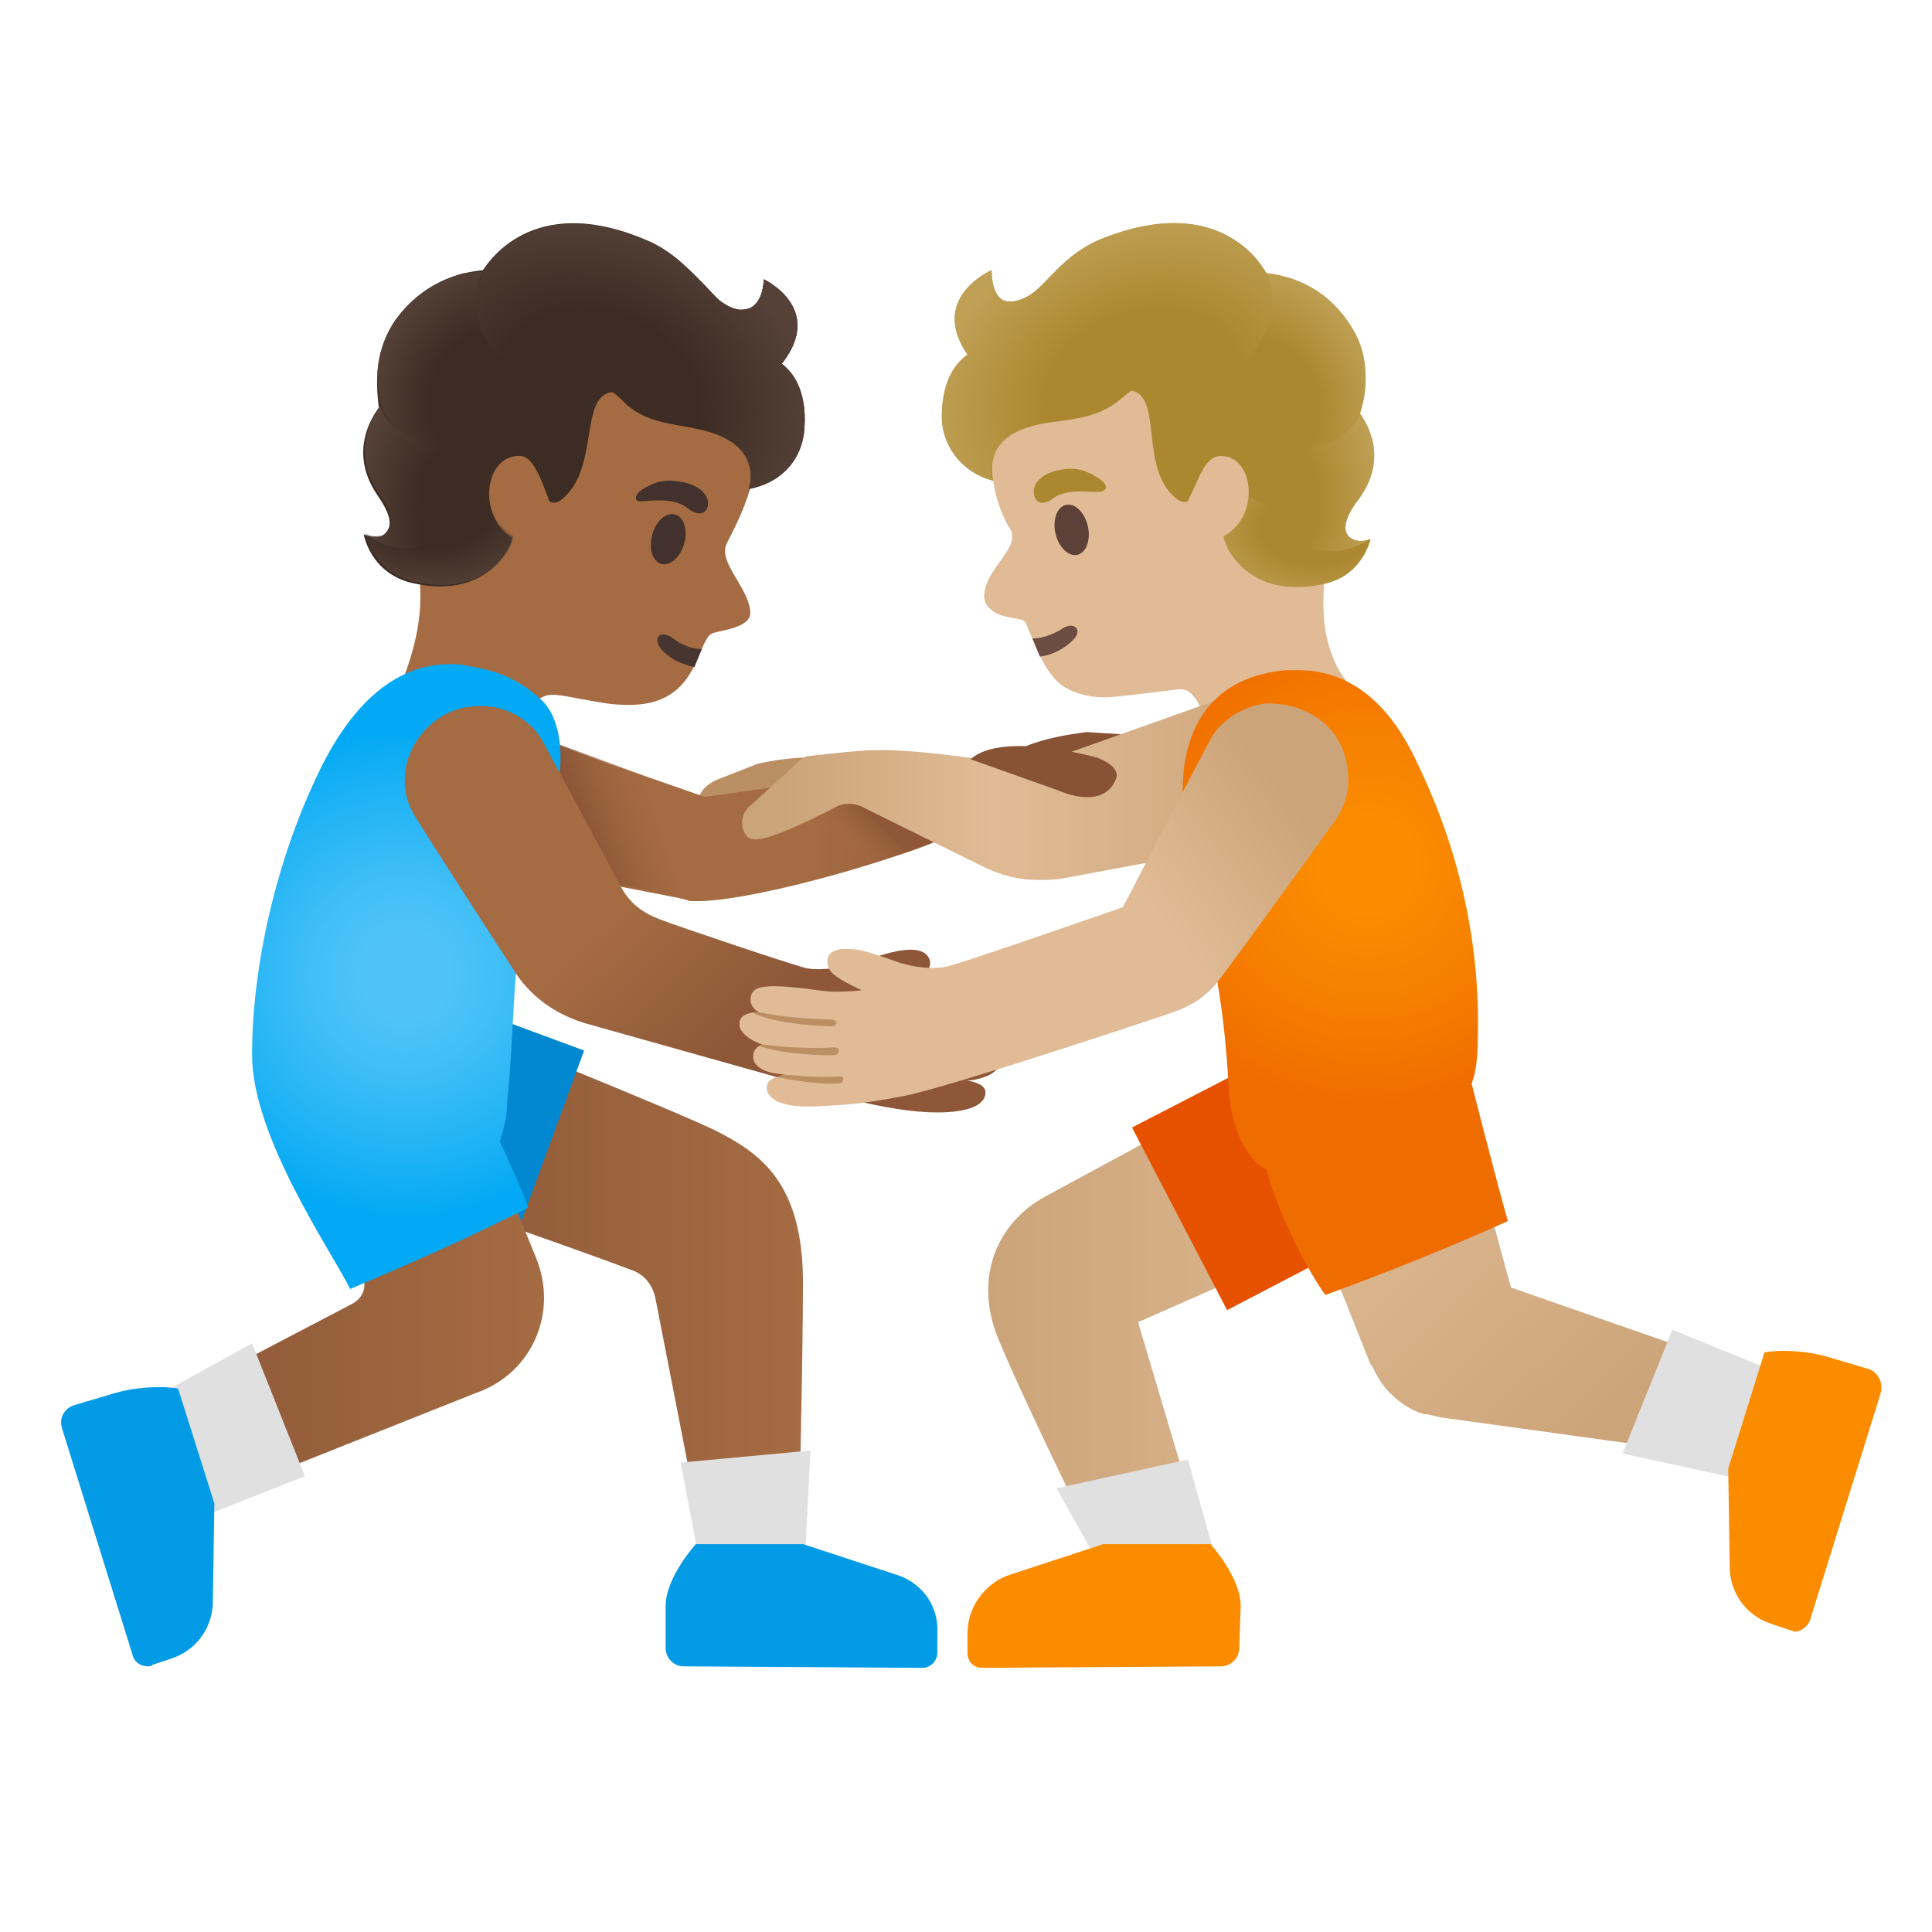 <svg enable-background="new 0 0 128 128" viewBox="0 0 128 128" xmlns="http://www.w3.org/2000/svg" xmlns:xlink="http://www.w3.org/1999/xlink"><linearGradient id="a"><stop offset="0" stop-color="#8d5738"/><stop offset="1" stop-color="#a56c43"/></linearGradient><linearGradient id="b" gradientTransform="matrix(1 0 0 -1 0 130)" gradientUnits="userSpaceOnUse" x1="25.87" x2="53.21" xlink:href="#a" y1="45.3" y2="45.3"/><linearGradient id="c" gradientTransform="matrix(1 0 0 -1 0 130)" gradientUnits="userSpaceOnUse" x1="10.42" x2="36.07" xlink:href="#a" y1="44.65" y2="44.65"/><linearGradient id="d"><stop offset=".599" stop-color="#a56c43"/><stop offset="1" stop-color="#8d5738"/></linearGradient><linearGradient id="e" gradientTransform="matrix(1 0 0 -1 0 130)" gradientUnits="userSpaceOnUse" x1="31.51" x2="68.71" xlink:href="#d" y1="75.95" y2="75.95"/><linearGradient id="f"><stop offset="0" stop-color="#a56c43" stop-opacity="0"/><stop offset="1" stop-color="#8d5738"/></linearGradient><linearGradient id="g" gradientTransform="matrix(1 0 0 -1 0 130)" gradientUnits="userSpaceOnUse" x1="56.51" x2="58.46" xlink:href="#f" y1="73.46" y2="75.41"/><linearGradient id="h" gradientTransform="matrix(1 0 0 -1 0 130)" gradientUnits="userSpaceOnUse" x1="43.9" x2="38.74" xlink:href="#f" y1="77.76" y2="75.81"/><radialGradient id="i" cx="-840.09" cy="575.86" gradientTransform="matrix(16.3 0 0 -16.3 13720.3 9451.03)" gradientUnits="userSpaceOnUse" r="1"><stop offset=".173" stop-color="#4fc3f7"/><stop offset=".368" stop-color="#42bff6"/><stop offset=".727" stop-color="#20b3f5"/><stop offset=".988" stop-color="#03a9f4"/></radialGradient><linearGradient id="j" gradientTransform="matrix(1 0 0 -1 0 130)" gradientUnits="userSpaceOnUse" x1="31.56" x2="51.56" xlink:href="#d" y1="84.63" y2="63.43"/><linearGradient id="k"><stop offset=".45" stop-color="#554138" stop-opacity="0"/><stop offset="1" stop-color="#554138"/></linearGradient><radialGradient id="l" cx="-1012.21" cy="660.94" gradientTransform="matrix(-7.078 .812 1.17 10.193 -7906.72 -5881.02)" gradientUnits="userSpaceOnUse" r="1" xlink:href="#k"/><radialGradient id="m" cx="-1034.41" cy="617.62" gradientTransform="matrix(-6.722 -2.639 -3.331 8.482 -4864.22 -7942.5)" gradientUnits="userSpaceOnUse" r="1" xlink:href="#k"/><radialGradient id="n" cx="-962.87" cy="613.56" gradientTransform="matrix(-13.727 -5.697 -4.282 10.319 -10550.1 -11790.91)" gradientUnits="userSpaceOnUse" r="1" xlink:href="#k"/><radialGradient id="o" cx="-1006.28" cy="698.98" gradientTransform="matrix(-8.001 .076 .049 5.144 -8056.82 -3485.05)" gradientUnits="userSpaceOnUse" r="1" xlink:href="#k"/><linearGradient id="p"><stop offset=".45" stop-color="#bfa055" stop-opacity="0"/><stop offset="1" stop-color="#bfa055"/></linearGradient><radialGradient id="q" cx="-758.97" cy="572.62" gradientTransform="matrix(6.959 1.106 1.593 -10.022 4453.71 6611.89)" gradientUnits="userSpaceOnUse" r="1" xlink:href="#p"/><radialGradient id="r" cx="-800.65" cy="525.08" gradientTransform="matrix(6.939 -2.383 -3.007 -8.756 7218.61 2716.35)" gradientUnits="userSpaceOnUse" r="1" xlink:href="#p"/><radialGradient id="s" cx="-849.02" cy="537.03" gradientTransform="matrix(13.848 -5.055 -3.799 -10.409 13873.04 1323.82)" gradientUnits="userSpaceOnUse" r="1" xlink:href="#p"/><radialGradient id="t" cx="-778.78" cy="520.98" gradientTransform="matrix(7.895 .417 .268 -5.076 6095.89 3004.41)" gradientUnits="userSpaceOnUse" r="1" xlink:href="#p"/><linearGradient id="u" gradientTransform="matrix(1 0 0 -1 0 130)" gradientUnits="userSpaceOnUse" x1="86.59" x2="51.97" y1="77.72" y2="77.72"><stop offset="0" stop-color="#cca47a"/><stop offset=".599" stop-color="#e0bb95"/><stop offset="1" stop-color="#cca47a"/></linearGradient><linearGradient id="v"><stop offset="0" stop-color="#cca47a"/><stop offset="1" stop-color="#e0bb95"/></linearGradient><linearGradient id="w" gradientTransform="matrix(1 0 0 -1 0 130)" gradientUnits="userSpaceOnUse" x1="65.47" x2="94.2" xlink:href="#v" y1="44" y2="44"/><linearGradient id="x" gradientTransform="matrix(1 0 0 -1 0 130)" gradientUnits="userSpaceOnUse" x1="107.73" x2="89.66" xlink:href="#v" y1="36.39" y2="55.37"/><radialGradient id="y" cx="-840.85" cy="576.26" gradientTransform="matrix(16.528 0 0 -16.528 13988.18 9581.71)" gradientUnits="userSpaceOnUse" r="1"><stop offset=".171" stop-color="#fb8c00"/><stop offset=".562" stop-color="#f67f00"/><stop offset=".983" stop-color="#ef6c00"/></radialGradient><linearGradient id="z" gradientTransform="matrix(1 0 0 -1 0 130)" gradientUnits="userSpaceOnUse" x1="61.13" x2="83.93" y1="61.32" y2="78.91"><stop offset=".599" stop-color="#e0bb95"/><stop offset="1" stop-color="#cca47a"/></linearGradient><path d="m56.5 51.7c0-.4-.1-.7-.4-1-1.2-1-5.1-.3-5.9-.1l-2.8 1.1c-.4.2-1.2.7-1.1 1.5 0 .07.03.13.1.2 0 .1.5.7 1.8.7l7-.6c.8-.2 1.3-1 1.3-1.8z" fill="#ba8f63"/><path d="m47.6 75c-2.3-1.2-19-7.9-19-7.9l-2.7 11.4s11.9 4.1 16.1 5.7c.7.3 1.2.9 1.4 1.7l3.2 16.4h6.3s.3-12.3.3-17.3c0-6.5-2.7-8.5-5.6-10z" fill="url(#b)"/><path d="m29.5 66.2c-.9-.3-1.7-.4-2.6-.4-3 0-5.8 1.8-6.9 4.8-1.4 3.8.5 8.1 4.4 9.5l9.2 3.4 5.1-13.9z" fill="#0288d1"/><path d="m35.5 83.3-4.9-12.1-10.9 4.4 4.2 8.7c.5.8.2 1.7-.6 2.1l-13 6.8 3.1 6.3 18.1-7.2c3.8-1.3 5.5-5.4 4-9z" fill="url(#c)"/><path d="m50.1 29.9c.4-4.6-1.3-8.8-5.8-11l-.6-.3c-.3-.1-.6-.2-.9-.3h-.1c-.3-.1-.5-.1-.8-.2h-.3c-.2 0-.5-.1-.7-.1h-1.5c-.4 0-.8 0-1.2.1h-.1c-.4 0-.8.1-1.3.2-.1 0-.2 0-.3.1-.4.1-.7.2-1.1.3-.07 0-.13.03-.2.1-.4.1-.8.3-1.2.4-.1 0-.1.1-.2.1-.3.1-.7.3-1 .5-.1 0-.2.1-.2.1-.4.2-.8.4-1.1.6-.4.2-.7.5-1 .7l-.1.1c-.3.3-.6.5-.9.8-2.2 2.2-3.1 10.3-2 14.6 1.2 4.5-.99 8.68-1.5 10s.3 3.5 1.6 4.3c.6.4 1.2.5 1.8.5 2.7 0 4.7-3.5 4.7-3.5s1.26-1.84 2.25-1.95c.69-.08 1.28.13 3.68.53.6.1 1.18.12 1.68.12 3.94 0 4.36-3.06 5.07-4.3.23-.4.38-.45.73-.53.73-.17 2.21-.41 2.2-1.27-.02-1.54-2.1-3.3-1.6-4.5.19-.5 1.97-3.4 1.99-6.2z" fill="#a56c43"/><path d="m46 44.2c-.8-.2-1.6-.5-2.2-1.2-.6-.8 0-1.3.8-.7.5.4 1.2.7 1.9.7z" fill="#473530"/><path d="m45.33 36.01c.25-.91-.02-1.77-.61-1.93s-1.26.44-1.51 1.35.02 1.77.61 1.93 1.26-.45 1.51-1.35z" fill="#42312c"/><path d="m45.6 33.7c.9.7 1.4.1 1.3-.5-.1-.5-.6-1.1-1.9-1.3-1.2-.2-1.9.2-2.4.5s-.6.7-.3.8 2.2-.4 3.3.5z" fill="#42312c"/><path d="m75.1 48.7-3.1-.2c-.8.1-4.7.6-5.5 2-.2.3-.2.7-.1.9.2.8.8 1.4 1.6 1.4h.3l6.9-1.6c1.2-.4 1.4-1.1 1.4-1.2v-.2c-.1-.8-.9-1-1.5-1.1z" fill="#875334"/><path d="m68.6 52.1c-.3.8-2.4 2-5.2 3.1-.2.1-.3.1-.5.2-.8.3-1.7.7-2.6 1-.3.1-.6.2-.9.3-4.8 1.6-10.2 2.9-12.9 3h-.7c-.2 0-.3-.1-.4-.1l-.4-.1-6.2-1.2-7.4-1.5 2.6-8.2.1-.2 8.3 2.9 4.3 1.5c2.1-.3 12.9-1.8 14.5-2.1.8-.2 2.3-.4 3.8-.4 2.2 0 4.2.4 3.6 1.8z" fill="url(#e)"/><path d="m63 55.4c-.8.3-4.9 1.7-5.2 1.8-1.8-.9-4-3.3-4-3.3l3.5-2.1z" fill="url(#g)"/><path d="m45.1 59.4-6.2-1.2-4.7-9.7v-.2l8.3 3z" fill="url(#h)"/><path d="m36 55.1c1.9-4.4 1.1-7.6-.1-8.7-2-1.9-4-2.1-5-2.3-.4-.1-.7-.1-1.1-.1-3.7 0-6.6 2.8-8.7 7.2-2.8 5.8-4.4 12.8-4.4 18.7 0 5.4 5.2 12.9 6.5 15.5 4-1.7 7.9-3.4 11.8-5.4-.4-1.1-1.1-2.7-1.9-4.4.3-.8.5-1.7.5-2.6.6-5.5.2-11.9 2.4-17.9z" fill="url(#i)"/><path d="m67.03 67.51c-.13-.16-.53-.31-1.03-.31.2-.1.7-.46.5-1.2-.3-.8-1.7-.7-3.5-.4-.7.1-1.5.2-1.9.2-.3 0-1.1 0-1.8-.1h.1c.8-.3 1.33-.71 1.75-1.07.48-.4.52-.78.45-1.02-.22-.7-1.09-.78-2.02-.62-.77.13-1.73.45-2.29.71-.7.3-2.91.68-3.93.43-.9-.22-8.5-2.77-9.67-3.23s-1.96-1.06-2.56-2.16c0 0-4.72-8.83-5.24-9.74-.86-1.48-2.7-2.4-4.5-2.2-2 .1-3.8 1.6-4.4 3.6-.3 1.2-.24 2.37.4 3.5s6.6 10.3 6.6 10.3c1.1 1.8 2.8 3 4.8 3.6l14.6 4.1h.2c.7.3 1.5.5 2.4.8l.6.2c1.7.4 3.7.8 5.5.8 1.7 0 3.16-.33 3.2-1.3.02-.44-.5-.7-1.2-.8 1.1-.1 2.12-.56 2.11-1.17s-.41-.83-.61-.83c.8-.2 1.62-.66 1.69-1.32.04-.31-.13-.61-.25-.77z" fill="url(#j)"/><path d="m45.1 96.9 1.3 6.9h6.9l.4-7.7z" fill="#e0e0e0"/><path d="m59.6 104.4-6.4-2.1h-7.1s-2 2.2-2 4.1v2.8c0 .6.5 1.2 1.2 1.2l15.8.1c.6 0 1-.5 1-1v-1.3c.1-1.7-.9-3.2-2.5-3.8z" fill="#039be5"/><path d="m16.7 89-7.6 4.2 2.5 8 8.6-3.4z" fill="#e0e0e0"/><path d="m11.8 92s-.5-.1-1.2-.1c-.9 0-2 .1-3 .4l-2.7.8c-.6.2-1 .8-.8 1.5l4.7 15.1c.1.4.5.7 1 .7.1 0 .2 0 .3-.1l1.2-.4c1.6-.5 2.7-1.9 2.8-3.6l.1-6.7z" fill="#039be5"/><path d="m26.2 21.2c2.1-2.9 4.9-3.2 5.8-3.3.7-1.1 3.8-5 10.8-2 1.7.7 2.8 1.9 3.8 2.9.4.4.8.9 1.2 1.2.3.2.9.6 1.5.5 1.3-.1 1.3-2 1.3-2s4.1 1.9 1.2 5.6c1.3 1 1.6 2.7 1.5 4.2-.1 2.1-1.5 3.7-3.7 4.1 0 0 1.2-3.1-3.5-4-1.4-.3-3-.4-4.2-1.3-.5-.3-.8-.8-1.3-1.1h-.2c-2 .5-.7 5.1-3.2 7.1-.5.4-.8.1-.8.1l-.5-1.3c-.4-.9-.8-1.7-1.5-1.7-2.3 0-2.8 3.9-.5 5.4.2.2-1.4 4.3-6.7 3-2.7-.7-3.1-3.2-3.1-3.2s1.1.6 1.6-.3c.3-.5 0-1.3-.7-2.3-1.9-2.8-.4-5.1.1-5.8-.1-.9-.5-3.5 1.1-5.8z" fill="#3c2c23"/><path d="m25.2 26.9c0-.1.3 2.1 3.9 2.7 1.4.4 2.6 4.3-.1 6.1-2.4 1.6-4.8-.3-4.8-.3s.4.2 1 .1c.4 0 .6-.5.6-.5.3-.5 0-1.3-.7-2.3-1.9-2.8-.4-5.1.1-5.8z" fill="url(#l)"/><path d="m26.2 21.2c1.1-1.5 2.7-2.6 4.5-3.1.3 0 .9-.1 1.3-.1-.4.7-.5 1.5-.4 2.4 0 0 .1 1.4.9 2.6-1 .9-1.7 2.1-2.4 3.3-.6 1-1.2 2.2-1 3.3-.7-.2-1.8-.3-2.8-1.1s-1.3-2.2-1.3-3.5.4-2.6 1.2-3.8z" fill="url(#m)"/><path d="m31.6 20.4c-.3-2.4 1.4-4.1 3.5-5 2.5-1.1 5.3-.5 7.7.5 1.7.7 2.8 1.9 3.8 2.9.4.4.8.9 1.2 1.2.3.2.9.6 1.5.5 1.3-.1 1.3-2 1.3-2s4.1 1.9 1.2 5.6c1.3 1 1.6 2.7 1.5 4.2-.1 2.1-1.5 3.7-3.7 4.1 0 0 1.2-3.1-3.5-4-1.4-.3-3-.4-4.2-1.3-1-.8-1.3-1.5-2.6-1.7-1.4-.3-3.4-.2-4.8-.8-2.8-1.1-2.9-4.2-2.9-4.2z" fill="url(#n)"/><path d="m29 35.7c1.2-.8 1.8-2.4 3.5-2.9 0 1 .5 2.1 1.5 2.7.2.2-1.4 4.3-6.7 3-2.7-.7-3.1-3.2-3.1-3.2s2.4 1.9 4.8.4z" fill="url(#o)"/><path d="m89.31 45.24c-.84-.92-1.44-2.55-1.58-4.12-.37-4.08 1.43-9.75.42-14.26-1.53-6.79-4.98-9.37-12.35-9.37s-12.73 11.38-8.8 17.7c.47 1.29-1.86 2.6-1.79 4.4.02.43.38.94 1.24 1.21.64.2 1.37.15 1.52.49.1.24.42 1.02.65 1.56.23.53.84 1.87 1.66 2.5s2.14.91 3.23.84c1.55-.13 3.66-.42 4.4-.5s.92.11 1.36.69 1.21 4.13 5.74 5.11c3.56.02 5.7-4.65 4.3-6.25z" fill="#e0bb95"/><path d="m68.9 43.5c.8-.1 1.6-.5 2.2-1.1.7-.7 0-1.3-.8-.7-.5.3-1.2.6-1.9.6z" fill="#6d4c41"/><path d="m71.38 36.76c.59-.14.9-.99.69-1.9-.21-.92-.86-1.55-1.45-1.41s-.9.99-.69 1.9.86 1.54 1.45 1.41z" fill="#5d4037"/><path d="m69.8 33c-.9.7-1.4.1-1.3-.6.1-.5.6-1.1 1.9-1.3 1.2-.2 1.9.3 2.4.6s.6.7.3.8c-.3.3-2.2-.3-3.3.5z" fill="#ab872f"/><path d="m89.5 21.6c-1.9-3-4.7-3.4-5.6-3.5-.6-1.1-3.5-5.1-10.6-2.4-1.7.6-2.83 1.67-3.8 2.7-.42.44-.77.78-1.09 1.02s-.91.56-1.5.56c-1.31 0-1.21-2.08-1.21-2.08s-4.2 1.8-1.6 5.6c-1.3.9-1.7 2.6-1.7 4.1 0 2 1.4 3.75 3.4 4.25 0 0-.05-.34-.07-.68-.05-.94.3-2.65 3.67-3.16 1.4-.2 2.9-.3 4.2-1.1.5-.3.9-.7 1.3-1h.2c1.9.6.4 5.1 2.8 7.1.5.4.8.2.8.2l.6-1.3c.4-.9.8-1.7 1.6-1.7 2.2 0 2.6 4 .2 5.3-.2.1 1.2 4.3 6.5 3.2 2.7-.5 3.2-3 3.2-3s-1.1.5-1.6-.4c-.2-.51.1-1.31.8-2.21 2-2.7.6-5 .1-5.7.3-.9.9-3.5-.6-5.8z" fill="#ab872f"/><path d="m90.1 27.4s-.62 2.06-3.97 2.41c-1.4.3-2.8 4.1-.2 6 2.3 1.7 4.84-.1 4.84-.1s-.47.21-.95.08-.68-.51-.68-.78.1-.94.8-1.84c2.09-2.77.66-5.07.16-5.77z" fill="url(#q)"/><path d="m89.51 21.64c-1-1.6-2.39-2.74-4.19-3.24-.3-.1-1.03-.3-1.43-.3.3.7.47 1.46.31 2.44-.17 1.03-.42 1.78-1.15 2.78 1 .9 1.79 2.02 2.39 3.22.5 1 1.04 2.17.74 3.27.78-.09 1.79-.26 2.84-1.04 1.03-.7 1.45-2.09 1.45-3.6s-.26-2.43-.96-3.53z" fill="url(#r)"/><path d="m84.2 20.5c.4-2.3-1.21-4.05-3.21-5.05-2.4-1.1-5.14-.7-7.54.2-1.7.6-2.79 1.59-3.85 2.65-.4.4-1.4 1.69-2.72 1.69-1.24 0-1.18-2.09-1.18-2.09s-4.2 1.8-1.6 5.6c-1.3.9-1.7 2.55-1.7 4.05 0 2 1.34 3.76 3.34 4.26 0 0-.93-3.1 3.67-3.8 1.4-.2 2.8-.19 4.3-1.2 1.1-.7 1.3-1.4 2.7-1.6s3.4 0 4.8-.5c2.69-1.11 2.99-4.11 2.99-4.21z" fill="url(#s)"/><path d="m86.1 35.89c-1.1-.8-1.7-2.4-3.4-3-.1 1-.6 2.1-1.6 2.6-.2.1 1.2 4.3 6.5 3.2 2.7-.5 3.2-3 3.2-3s-2.5 1.9-4.7.2z" fill="url(#t)"/><path d="m85.6 47.8c-1.2-1.3-3.1-1.8-4.8-1.4h-.3c-.07 0-.13.03-.2.1l-12.1 4.3c-1.8-.3-7.4-1.2-10.3-1.1-1.1 0-4.3.4-4.4.4s-.2.1-.3.1l-3.4 3.1c-.7.5-.8 1.4-.4 2 .3.4.7.9 6.1-1.9.5-.2 1-.2 1.5 0l8.1 4c1.2.6 2.4.9 3.7.9.5 0 1 0 1.6-.1l11.8-2.2c.4 0 .9-.1 1.3-.2.07 0 .13-.03.2-.1 1.1-.4 2-1.2 2.6-2.3 1-1.7.7-4.1-.7-5.6z" fill="url(#u)"/><path d="m94.2 79.3-4.7-11-20.3 11c-3.1 1.7-4.7 5.3-3.1 9.3 1.7 4.2 7.1 15.1 7.1 15.1l6.6-1.3-4.4-14.8z" fill="url(#w)"/><path d="m93.4 72.8c-1.2-2.3-3.6-3.7-6-3.7-1.1 0-2.1.2-3.1.8l-9.3 4.8 6.3 12.1 9.2-4.8c3.3-1.7 4.6-5.8 2.9-9.2z" fill="#e65100"/><path d="m100.1 85.3-5.6-20.7-12.2 4.4 8.5 21.4.1.1c.3.6.6 1.2 1.2 1.8.7.7 1.5 1.2 2.3 1.4h.2c.3.1.5.1.8.2l20.3 2.8 2.2-5.2z" fill="url(#x)"/><path d="m97.5 71.8c.3-.8.4-1.8.4-2.8.2-5.9-1-12-3.7-17.8-.9-2-3.1-6.8-8.2-6.8h-.8c-6.6.6-7.5 6.4-6.5 11.1 1.4 6.7 2.4 10.3 2.7 16.6.1 2.1.9 4.5 2.5 5.4.7 2.5 2.3 6 3.9 8.3 4.1-1.5 8.1-3.1 12.1-4.9-.8-2.8-2.4-9.1-2.4-9.1z" fill="url(#y)"/><path d="m89.3 51.1c-.16-1.4-.7-2.5-1.7-3.3s-2.3-1.2-3.6-1.2c-1.5.1-3.06 1.09-3.7 2.2-.36.61-5.9 11.3-5.9 11.3s-10.25 3.58-11.57 3.91c-1.33.33-3.03-.11-3.73-.41-1.83-.61-2.18-.74-3.16-.73-.87.02-1.1.44-1.12.72-.03.27.03.47.18.71.35.56 2.1 1.3 2.1 1.3-.7.1-1.5.1-1.9.1-.3 0-1.1-.1-1.8-.2-1.32-.15-2.46-.25-3.12-.05-.55.17-.59.68-.54.94.07.37.35.57.55.67-.2 0-.56-.01-.94.18-.38.2-.38.54-.35.75.06.42.69.96 1.5 1.2 0 0-.3.12-.44.31-.13.17-.16.3-.16.49 0 .73.83 1.08 1.83 1.18l.27.03c-.64.16-1.22.29-1.2.9s.8 1.31 3.2 1.2c1.7-.08 3.02-.12 5.99-.71s17.11-5.29 17.91-5.59 1.85-.8 2.78-1.96c.65-.81 7.3-9.99 7.78-10.68.77-1.14.96-2.19.84-3.26z" fill="url(#z)"/><path d="m78.7 96.7-8.7 1.9 3.3 5.9 7.4-.7z" fill="#e0e0e0"/><path d="m82.2 106.4c0-1.9-2-4.1-2-4.1h-7.1l-6.4 2.1c-1.5.6-2.6 2.1-2.6 3.8v1.3c0 .6.4 1 1 1l15.8-.1c.6 0 1.2-.5 1.2-1.2z" fill="#fb8c00"/><path d="m110.8 88.1-3.3 8.2 9.2 2 2.2-6.9z" fill="#e0e0e0"/><path d="m123.8 90.7-2.7-.8c-1-.3-2.1-.4-3-.4-.7 0-1.2.1-1.2.1l-2.4 7.7.1 6.7c.1 1.7 1.2 3.1 2.8 3.6l1.2.4c.1 0 .2.1.3.1.4 0 .8-.3 1-.7l4.7-15.1c.2-.7-.2-1.4-.8-1.6z" fill="#fb8c00"/><g fill="#ba8f63"><path d="m55.4 67.78c-.01.21-.17.22-.49.21s-3.5-.11-5.06-.9c.18-.02.28-.02.43-.02 1.87.35 3.31.43 4.64.47.3.01.49.04.48.24z"/><path d="m50.31 69.3c1.75.61 4.59.63 4.92.61.27-.02.34-.12.34-.32 0-.1-.1-.2-.3-.2-1.5.1-3.3 0-4.8-.2z"/><path d="m55.87 71.49c0 .1-.04.28-.34.29-1.47.07-2.99-.22-4.09-.42 0 0 .48-.16.55-.16s2.39.23 3.39.13c.25-.03.49-.04.49.16z"/></g><path d="m72.7 50.2s-6.3-1.8-8.4.1l5.9 2.1s2.8 1.3 3.7-.7c.4-.8-.7-1.3-1.2-1.5z" fill="#875334"/></svg>